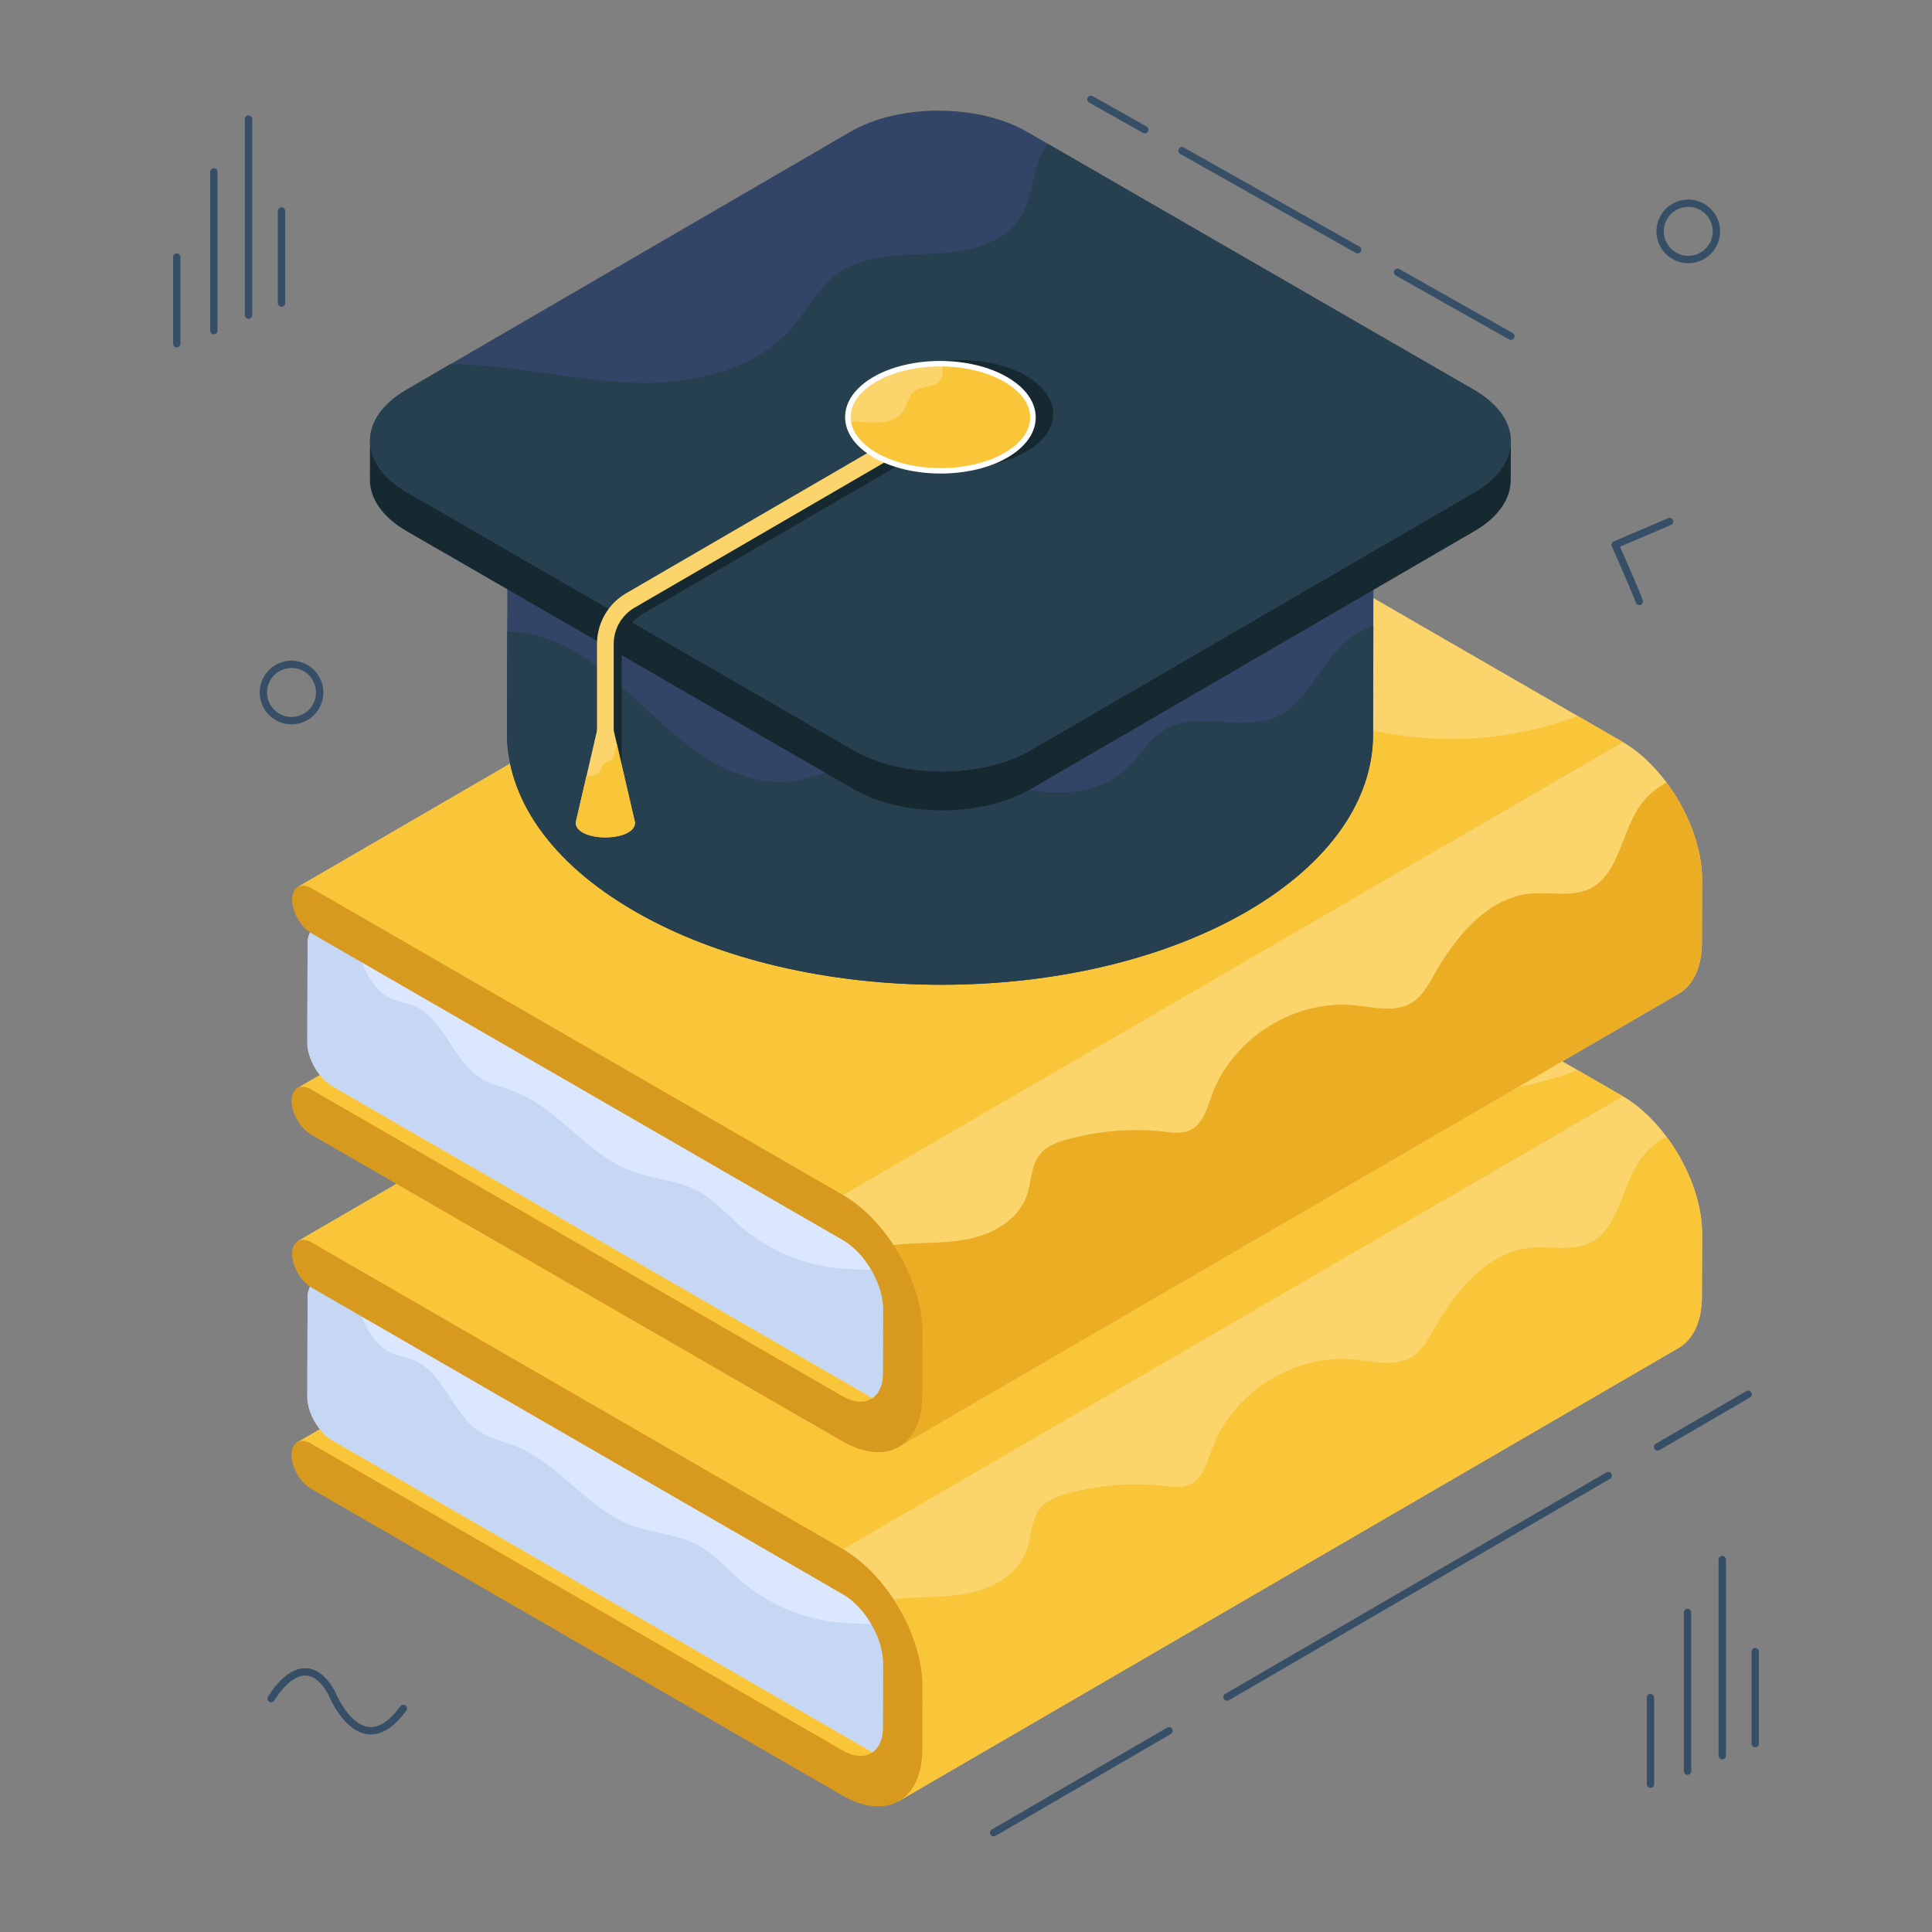 <svg id="Layer_1" enable-background="new 0 0 105 105" viewBox="0 0 105 105" xmlns="http://www.w3.org/2000/svg"><rect x="0" y="0" width="105" height="105" fill="#808080" stroke="none"/><g><g><g><g><path d="m95.394 94.96c-.11 0-.2-.09-.2-.2v-5c0-.11.09-.2.2-.2s.2.09.2.2v5c0 .11-.09.2-.2.2z" fill="#364f66"/></g><g><path d="m93.601 95.616c-.11 0-.2-.09-.2-.2v-10.656c0-.11.09-.2.2-.2s.2.09.2.2v10.656c0 .11-.09.2-.2.2z" fill="#364f66"/></g><g><path d="m91.714 96.46c-.11 0-.2-.09-.2-.2v-8.625c0-.11.09-.2.2-.2s.2.09.2.2v8.625c0 .11-.09.2-.2.2z" fill="#364f66"/></g><g><path d="m89.699 97.169c-.11 0-.2-.09-.2-.2v-4.709c0-.11.09-.2.2-.2s.2.09.2.2v4.709c0 .11-.09.2-.2.2z" fill="#364f66"/></g></g><g><g><path d="m15.3 16.67c-.11 0-.2-.09-.2-.2v-5c0-.11.09-.2.2-.2s.2.09.2.2v5c0 .11-.09.2-.2.2z" fill="#364f66"/></g><g><path d="m13.507 17.326c-.11 0-.2-.09-.2-.2v-10.656c0-.11.09-.2.2-.2s.2.09.2.2v10.656c0 .11-.09.2-.2.2z" fill="#364f66"/></g><g><path d="m11.622 18.17c-.11 0-.2-.09-.2-.2v-8.625c0-.11.09-.2.2-.2s.2.09.2.2v8.625c0 .11-.09.2-.2.2z" fill="#364f66"/></g><g><path d="m9.606 18.879c-.11 0-.2-.09-.2-.2v-4.709c0-.11.09-.2.2-.2s.2.09.2.2v4.709c0 .11-.09.2-.2.2z" fill="#364f66"/></g></g><g><g><path d="m91.754 14.305c-.954 0-1.73-.776-1.73-1.73 0-.955.776-1.731 1.73-1.731s1.73.776 1.73 1.731c0 .954-.776 1.73-1.73 1.73zm0-3.062c-.733 0-1.33.597-1.33 1.331 0 .733.597 1.33 1.33 1.33s1.33-.597 1.33-1.33c0-.734-.597-1.331-1.33-1.331z" fill="#364f66"/></g></g><g><g><path d="m89.09 32.887c-.085 0-.163-.054-.19-.139-.143-.442-1.291-3.033-1.303-3.06-.021-.049-.023-.104-.004-.154.021-.05.059-.09.108-.11l2.959-1.26c.101-.046.218.004.262.105s-.004.219-.105.262l-2.772 1.181c.271.611 1.108 2.519 1.236 2.913.034.105-.023.218-.129.252-.021.007-.041.01-.062.01z" fill="#364f66"/></g></g><g><g><path d="m15.843 39.366c-.954 0-1.73-.776-1.73-1.73 0-.955.776-1.731 1.73-1.731.955 0 1.731.776 1.731 1.731 0 .954-.776 1.73-1.731 1.73zm0-3.062c-.733 0-1.33.597-1.33 1.331 0 .733.597 1.33 1.33 1.33.734 0 1.331-.597 1.331-1.33 0-.734-.597-1.331-1.331-1.331z" fill="#364f66"/></g></g><g><g><path d="m20.155 94.265c-.062 0-.126-.004-.188-.012-1.337-.173-2.123-2.143-2.156-2.226-.37-.631-.786-.964-1.224-.964-.001 0-.003 0-.004 0-.892.004-1.664 1.337-1.672 1.351-.056.097-.177.128-.272.074-.097-.055-.13-.177-.075-.272.036-.063.895-1.547 2.017-1.553h.007c.59 0 1.122.4 1.583 1.19.021.046.746 1.86 1.849 2.003.556.07 1.143-.306 1.739-1.123.065-.09.188-.108.279-.043.089.064.108.189.043.279-.628.86-1.275 1.295-1.925 1.295z" fill="#364f66"/></g></g></g><g><g><g><g><g><g><g enable-background="new"><g><g><path d="m16.155 78.385c-.226.37 2.112 3.537 2.926 3.109l27.171 15.054c.306.178.593.271.855.295.265.025.506-.025.708-.142l41.905-26.044c-.202.118-.443.167-.708.145-.262-.025-.549-.12-.858-.298l-28.869-16.665c-.295-.172-.566-.189-.757-.077z" fill="#f9c539"/></g></g><g><g><path d="m16.185 67.456c-.128.605 2.007 3.699 2.759 2.856l26.869 13.883 42.373-24.623-28.872-16.665c-.295-.172-.563-.189-.757-.074z" fill="#fbd46c"/></g></g></g></g><g><g enable-background="new"><g><g><path d="m18.106 69.746c-.764-.441-1.385-.087-1.388.793l-.015 5.363c-.002.88.615 1.949 1.379 2.39l29.788 17.197c.764.441 1.385.087 1.388-.793l.015-5.363c.002-.88-.615-1.949-1.379-2.39z" fill="#dbe7fe"/></g></g></g></g><g><g enable-background="new"><g><g><path d="m16.704 75.901c-.003.88.612 1.951 1.377 2.391l29.787 17.198c.765.44 1.386.087 1.388-.793l.016-5.365c0-.309-.074-.642-.208-.962-1.23-.161-2.482-.068-3.711-.216-1.888-.227-3.701-1.033-5.133-2.279-.741-.645-1.394-1.413-2.258-1.883-1.126-.615-2.473-.65-3.673-1.107-2.378-.907-3.903-3.345-6.267-4.288-.637-.254-1.326-.394-1.905-.757-1.547-.97-1.984-3.285-3.684-3.946-.361-.139-.749-.191-1.104-.342-.929-.391-1.457-1.375-1.793-2.328-.093-.265-.178-.536-.268-.806l-1.164-.672c-.765-.443-1.386-.087-1.388.793z" fill="#c6d7f4"/></g></g></g></g><g><g><path d="m48.04 87.461c.782 1.35 1.304 3.038 1.298 4.407l-.581 2.835c-1.016.758-.071 2.165.085 3.184l42.373-24.621c.784-.445 1.276-1.418 1.279-2.79l.011-3.422c.003-1.372-.481-2.905-1.26-4.255s-1.867-2.539-3.058-3.228l-42.373 24.623c1.192.689 1.447 1.916 2.226 3.266z" fill="#fbd46c"/></g></g><g><g><path d="m48.039 87.461c.784 1.35 1.304 3.036 1.301 4.405l-.582 2.837c-1.017.757-.071 2.164.085 3.184l42.373-24.621c.784-.445 1.276-1.418 1.279-2.79l.011-3.422c.003-1.372-.481-2.905-1.26-4.255-.205-.355-.432-.7-.675-1.025-.574.317-1.071.738-1.454 1.287-1.025 1.473-1.121 3.739-2.747 4.501-.968.454-2.104.156-3.168.251-2.378.219-4.091 2.348-5.269 4.422-.32.566-.648 1.167-1.2 1.509-.902.555-2.055.249-3.107.142-3.269-.325-6.625 1.779-7.754 4.862-.271.743-.508 1.629-1.235 1.943-.426.186-.913.115-1.372.063-1.763-.197-3.561-.049-5.269.424-.541.15-1.099.353-1.459.784-.522.629-.47 1.541-.749 2.309-.437 1.205-1.673 1.962-2.919 2.263-1.249.301-2.55.235-3.829.333-.416.033-.828.082-1.238.153.074.145.153.292.238.44z" fill="#f9c539"/></g></g><g><g><path d="m18.946 70.312 26.869 13.883 42.373-24.623-2.443-1.41c-5.228 1.99-11.342 1.591-16.237-1.137-1.73-.962-3.362-2.216-5.305-2.61-.932-.189-1.899-.167-2.826-.385-1.908-.443-3.528-1.946-4.119-3.812-.443-1.407-.347-3.012-1.153-4.247-.287-.44-.661-.793-1.088-1.079l-38.831 22.565c-.128.604 2.006 3.7 2.76 2.856z" fill="#f9c539"/></g></g><g><g><path d="m16.944 67.529c-.589-.34-1.067-.066-1.069.611-.002.675.473 1.5 1.062 1.84l28.87 16.667c.459.265.877.664 1.229 1.141.351.476.63 1.026.796 1.574.11.366.169.73.168 1.083l-.01 3.423c-.002.529-.14.928-.379 1.197-.239.267-.578.394-.971.359-.263-.024-.55-.119-.857-.296l-28.87-16.667c-.589-.34-1.067-.067-1.069.609-.002.677.473 1.5 1.062 1.84l28.87 16.667c1.196.691 2.285.759 3.068.311.785-.446 1.276-1.416 1.28-2.789l.01-3.423c.004-1.371-.48-2.904-1.26-4.253-.778-1.35-1.866-2.539-3.059-3.227z" fill="#d89a1e"/></g></g></g><g><g><g enable-background="new"><g><g><path d="m16.155 59.135c-.226.37 2.112 3.537 2.926 3.109l27.171 15.054c.306.178.593.271.855.295.265.025.506-.025.708-.142l41.905-26.044c-.202.118-.443.167-.708.145-.262-.025-.549-.12-.858-.298l-28.869-16.665c-.295-.172-.566-.189-.757-.077z" fill="#f9c539"/></g></g><g><g><path d="m16.185 48.206c-.128.605 2.007 3.699 2.759 2.856l26.869 13.883 42.373-24.623-28.872-16.665c-.295-.172-.563-.189-.757-.074z" fill="#fbd46c"/></g></g></g></g><g><g enable-background="new"><g><g><path d="m18.106 50.496c-.764-.441-1.385-.087-1.388.793l-.015 5.363c-.002.88.615 1.949 1.379 2.39l29.788 17.197c.764.441 1.385.087 1.388-.793l.015-5.363c.002-.88-.615-1.949-1.379-2.39z" fill="#dbe7fe"/></g></g></g></g><g><g enable-background="new"><g><g><path d="m16.704 56.651c-.003.88.612 1.951 1.377 2.391l29.787 17.198c.765.44 1.386.087 1.388-.793l.016-5.365c0-.309-.074-.642-.208-.962-1.23-.161-2.482-.068-3.711-.216-1.888-.227-3.701-1.033-5.133-2.279-.741-.645-1.394-1.413-2.258-1.883-1.126-.615-2.473-.65-3.673-1.107-2.378-.907-3.903-3.345-6.267-4.288-.637-.254-1.326-.394-1.905-.757-1.547-.97-1.984-3.285-3.684-3.946-.361-.139-.749-.191-1.104-.342-.929-.391-1.457-1.375-1.793-2.328-.093-.265-.178-.536-.268-.806l-1.164-.672c-.765-.443-1.386-.087-1.388.793z" fill="#c6d7f4"/></g></g></g></g><g><g><path d="m48.04 68.211c.782 1.35 1.304 3.038 1.298 4.407l-.581 2.835c-1.016.758-.071 2.165.085 3.184l42.373-24.621c.784-.445 1.276-1.418 1.279-2.79l.011-3.422c.003-1.372-.481-2.905-1.26-4.255-.779-1.35-1.867-2.539-3.058-3.228l-42.373 24.623c1.192.689 1.447 1.916 2.226 3.266z" fill="#fbd46c"/></g></g><g><g><path d="m48.039 68.211c.784 1.35 1.304 3.036 1.301 4.405l-.582 2.837c-1.017.757-.071 2.164.085 3.184l42.373-24.621c.784-.445 1.276-1.418 1.279-2.79l.011-3.422c.003-1.372-.481-2.905-1.26-4.255-.205-.355-.432-.7-.675-1.025-.574.317-1.071.738-1.454 1.287-1.025 1.473-1.121 3.739-2.747 4.501-.968.454-2.104.156-3.168.251-2.378.219-4.091 2.348-5.269 4.422-.32.566-.648 1.167-1.2 1.509-.902.555-2.055.249-3.107.142-3.269-.325-6.625 1.779-7.754 4.862-.271.743-.508 1.629-1.235 1.943-.426.186-.913.115-1.372.063-1.763-.197-3.561-.049-5.269.424-.541.15-1.099.353-1.459.784-.522.629-.47 1.541-.749 2.309-.437 1.205-1.673 1.962-2.919 2.263-1.249.301-2.55.235-3.829.333-.416.033-.828.082-1.238.153.074.145.153.292.238.44z" fill="#eaad24"/></g></g><g><g><path d="m18.946 51.062 26.869 13.883 42.373-24.623-2.443-1.41c-5.228 1.99-11.342 1.591-16.237-1.137-1.73-.962-3.362-2.216-5.305-2.61-.932-.189-1.899-.167-2.826-.385-1.908-.443-3.528-1.946-4.119-3.812-.443-1.407-.347-3.012-1.153-4.247-.287-.44-.661-.793-1.088-1.079l-38.831 22.565c-.128.604 2.006 3.7 2.76 2.856z" fill="#f9c539"/></g></g><g><g><path d="m16.944 48.279c-.589-.34-1.067-.066-1.069.611-.002.675.473 1.5 1.062 1.84l28.87 16.667c.459.265.877.664 1.229 1.141.351.476.63 1.026.796 1.574.11.366.169.73.168 1.083l-.01 3.423c-.002.529-.14.928-.379 1.197-.239.267-.578.394-.971.359-.263-.024-.55-.119-.857-.296l-28.87-16.667c-.589-.34-1.067-.067-1.069.609s.473 1.5 1.062 1.84l28.87 16.667c1.196.691 2.285.759 3.068.311.785-.446 1.276-1.416 1.28-2.789l.01-3.423c.004-1.371-.48-2.904-1.26-4.253-.778-1.35-1.866-2.539-3.059-3.227z" fill="#d89a1e"/></g></g></g></g></g><g><g><path d="m90.086 78.838c-.068 0-.136-.036-.173-.1-.056-.096-.023-.218.072-.273l4.92-2.859c.093-.056.218-.023.273.072s.023.218-.072.273l-4.92 2.859c-.031.019-.066.027-.101.027z" fill="#364f66"/></g><g><path d="m66.689 92.432c-.068 0-.136-.036-.173-.1-.056-.096-.023-.218.072-.273l20.718-12.038c.093-.057.218-.023.273.072s.023.218-.072.273l-20.718 12.038c-.031.019-.066.027-.101.027z" fill="#364f66"/></g><g><path d="m54.006 99.802c-.068 0-.136-.036-.173-.1-.056-.096-.023-.218.072-.273l9.526-5.535c.093-.057.218-.023.273.072s.023.218-.072.273l-9.526 5.535c-.031.019-.066.027-.101.027z" fill="#364f66"/></g></g><g><g><path d="m82.112 18.472c-.033 0-.067-.009-.099-.026l-6.157-3.474c-.096-.054-.13-.176-.075-.272.053-.096.175-.13.272-.075l6.157 3.474c.096.054.13.176.075.272-.036.064-.104.102-.174.102z" fill="#364f66"/></g><g><path d="m73.784 13.773c-.033 0-.067-.009-.099-.026l-9.544-5.383c-.096-.054-.13-.176-.075-.272.053-.096.175-.131.272-.075l9.544 5.383c.096.054.13.176.075.272-.036.064-.104.102-.174.102z" fill="#364f66"/></g><g><path d="m62.216 7.249c-.033 0-.067-.009-.099-.026l-2.926-1.65c-.096-.054-.13-.176-.075-.272.053-.096.175-.13.272-.075l2.926 1.65c.096.054.13.176.075.272-.036.064-.104.102-.174.102z" fill="#364f66"/></g></g></g><g><g><g enable-background="new"><g><g><path d="m74.665 23.808-.046 16.147c-.01 3.466-2.288 6.928-6.84 9.573-9.162 5.324-24.06 5.323-33.282-.001-4.64-2.679-6.957-6.195-6.947-9.706l.046-16.147c-.01 3.511 2.308 7.027 6.947 9.706 9.222 5.324 24.12 5.326 33.282.001 4.551-2.645 6.83-6.106 6.84-9.573z" fill="#324566"/></g></g></g><g><g><g><path d="m74.641 34.03-.019 5.928c-.013 3.461-2.29 6.922-6.844 9.572-9.16 5.319-24.059 5.319-33.278-.007-4.639-2.676-6.962-6.19-6.949-9.703l.013-5.496c1.126.02 2.271.34 3.259.851 2.244 1.171 3.945 3.141 5.876 4.776 1.734 1.466 3.873 2.728 6.137 2.526 2.356-.216 4.443-1.976 6.798-1.806 1.4.105 2.65.883 3.926 1.472 2.473 1.138 5.692 1.485 7.675-.38.726-.68 1.23-1.61 2.087-2.12 1.747-1.034 4.109.144 5.98-.654 1.812-.779 2.454-3.056 4.004-4.273.399-.314.85-.543 1.335-.687z" fill="#26404f"/></g></g></g></g><g><g><g enable-background="new"><g><path d="m82.112 23.989-.008 2.113c-.003 1.003-.661 2.004-1.975 2.766l-24.12 14.019c-2.647 1.537-6.955 1.54-9.62 0l-24.279-14.016c-1.34-.775-2.009-1.791-2.006-2.805l.005-2.11c3.361-2.627 25.42-7.625 23.545-3.373l2.645 14.041c2.665 1.54 6.97 1.537 9.617 0l12.526-12.529c-3.876-4.909 8.798-.988 13.67 1.895z" fill="#162830"/></g></g></g><g><g><path d="m80.104 21.185c2.665 1.538 2.679 4.032.031 5.571l-24.122 14.018c-2.646 1.537-6.953 1.538-9.618 0l-24.279-14.018c-2.665-1.538-2.679-4.032-.031-5.571l24.122-14.018c2.647-1.538 6.953-1.538 9.617-0z" fill="#324566"/></g></g><g><g><path d="m80.134 26.755-24.12 14.019c-2.647 1.537-6.952 1.54-9.617 0l-24.281-14.019c-2.662-1.537-2.678-4.031-.031-5.571l2.382-1.384c.184-.003.368 0 .55.005 3.139.075 6.224.876 9.36.995 3.139.117 6.543-.594 8.622-2.947.866-.982 1.47-2.216 2.53-2.986 1.452-1.055 3.393-1.001 5.184-1.081 1.791-.078 3.813-.477 4.757-2.001.661-1.073.614-2.452 1.205-3.564.078-.145.163-.283.259-.412l23.169 13.376c2.665 1.54 2.68 4.033.031 5.571z" fill="#26404f"/></g></g><g><g><g><path d="m33.332 42.651c-.251 0-.454-.203-.454-.454v-6.862c0-1.126.605-2.178 1.579-2.744l17.7-10.287c.217-.126.495-.052.62.164.126.217.052.494-.164.62l-17.699 10.287c-.695.404-1.128 1.155-1.128 1.959v6.862c0 .25-.203.454-.454.454z" fill="#162830"/></g></g><g><g><path d="m32.9 42.305c-.251 0-.454-.203-.454-.454v-6.862c0-1.126.605-2.178 1.579-2.744l17.7-10.287c.217-.126.495-.052.62.164.126.217.052.494-.164.62l-17.699 10.287c-.695.404-1.128 1.155-1.128 1.959v6.862c0 .25-.203.454-.454.454z" fill="#fbd46c"/></g></g><g><g><path d="m55.755 20.423c1.971 1.138 1.983 2.981.025 4.119s-5.141 1.137-7.112-.001c-1.97-1.137-1.982-2.98-.023-4.119s5.141-1.137 7.11-0z" fill="#162830"/></g></g><g><g><g><path d="m54.653 20.618c1.971 1.138 1.983 2.981.025 4.119s-5.141 1.137-7.112-.001c-1.97-1.137-1.982-2.98-.023-4.119s5.141-1.137 7.11-0z" fill="#fbd46c"/></g></g><g><g><path d="m54.677 24.738c-1.957 1.138-5.139 1.135-7.11-.003-.878-.506-1.367-1.155-1.465-1.817.355-.028.73.006 1.088.031.682.05 1.482-.008 1.876-.568.249-.349.288-.844.626-1.11.397-.316 1.06-.185 1.376-.582.204-.254.159-.587.126-.925 1.253.014 2.5.299 3.461.853 1.971 1.138 1.982 2.983.022 4.121z" fill="#f9c539"/></g></g></g><g><path d="m32.565 39.197-1.276 5.508c0 1.075 3.224 1.075 3.224 0l-1.276-5.508z" fill="#fbd46c"/></g><g><path d="m34.511 44.703c0 1.076-3.222 1.076-3.222 0l.578-2.499c.083-.003.166-.01.249-.023.184-.029.368-.106.472-.259.075-.114.098-.259.187-.36.135-.156.381-.174.511-.332.078-.096.101-.223.124-.345.028-.15.065-.303.114-.448z" fill="#f9c539"/></g></g></g></g><g><g><path d="m51.127 25.736c-1.314 0-2.632-.29-3.637-.87s-1.559-1.36-1.56-2.196c-.001-.831.545-1.605 1.536-2.182 1.995-1.159 5.252-1.161 7.261 0 1.005.58 1.56 1.36 1.562 2.196.001.831-.545 1.605-1.537 2.183-.997.579-2.31.869-3.625.869zm-.034-5.822c-1.261 0-2.52.278-3.476.834-.895.52-1.388 1.202-1.387 1.921.001.725.502 1.413 1.41 1.938 1.926 1.111 5.049 1.112 6.961.001.896-.521 1.388-1.203 1.387-1.922-.001-.725-.502-1.413-1.411-1.938-.962-.556-2.225-.834-3.484-.834z" fill="#fff"/></g></g></g></g></svg>